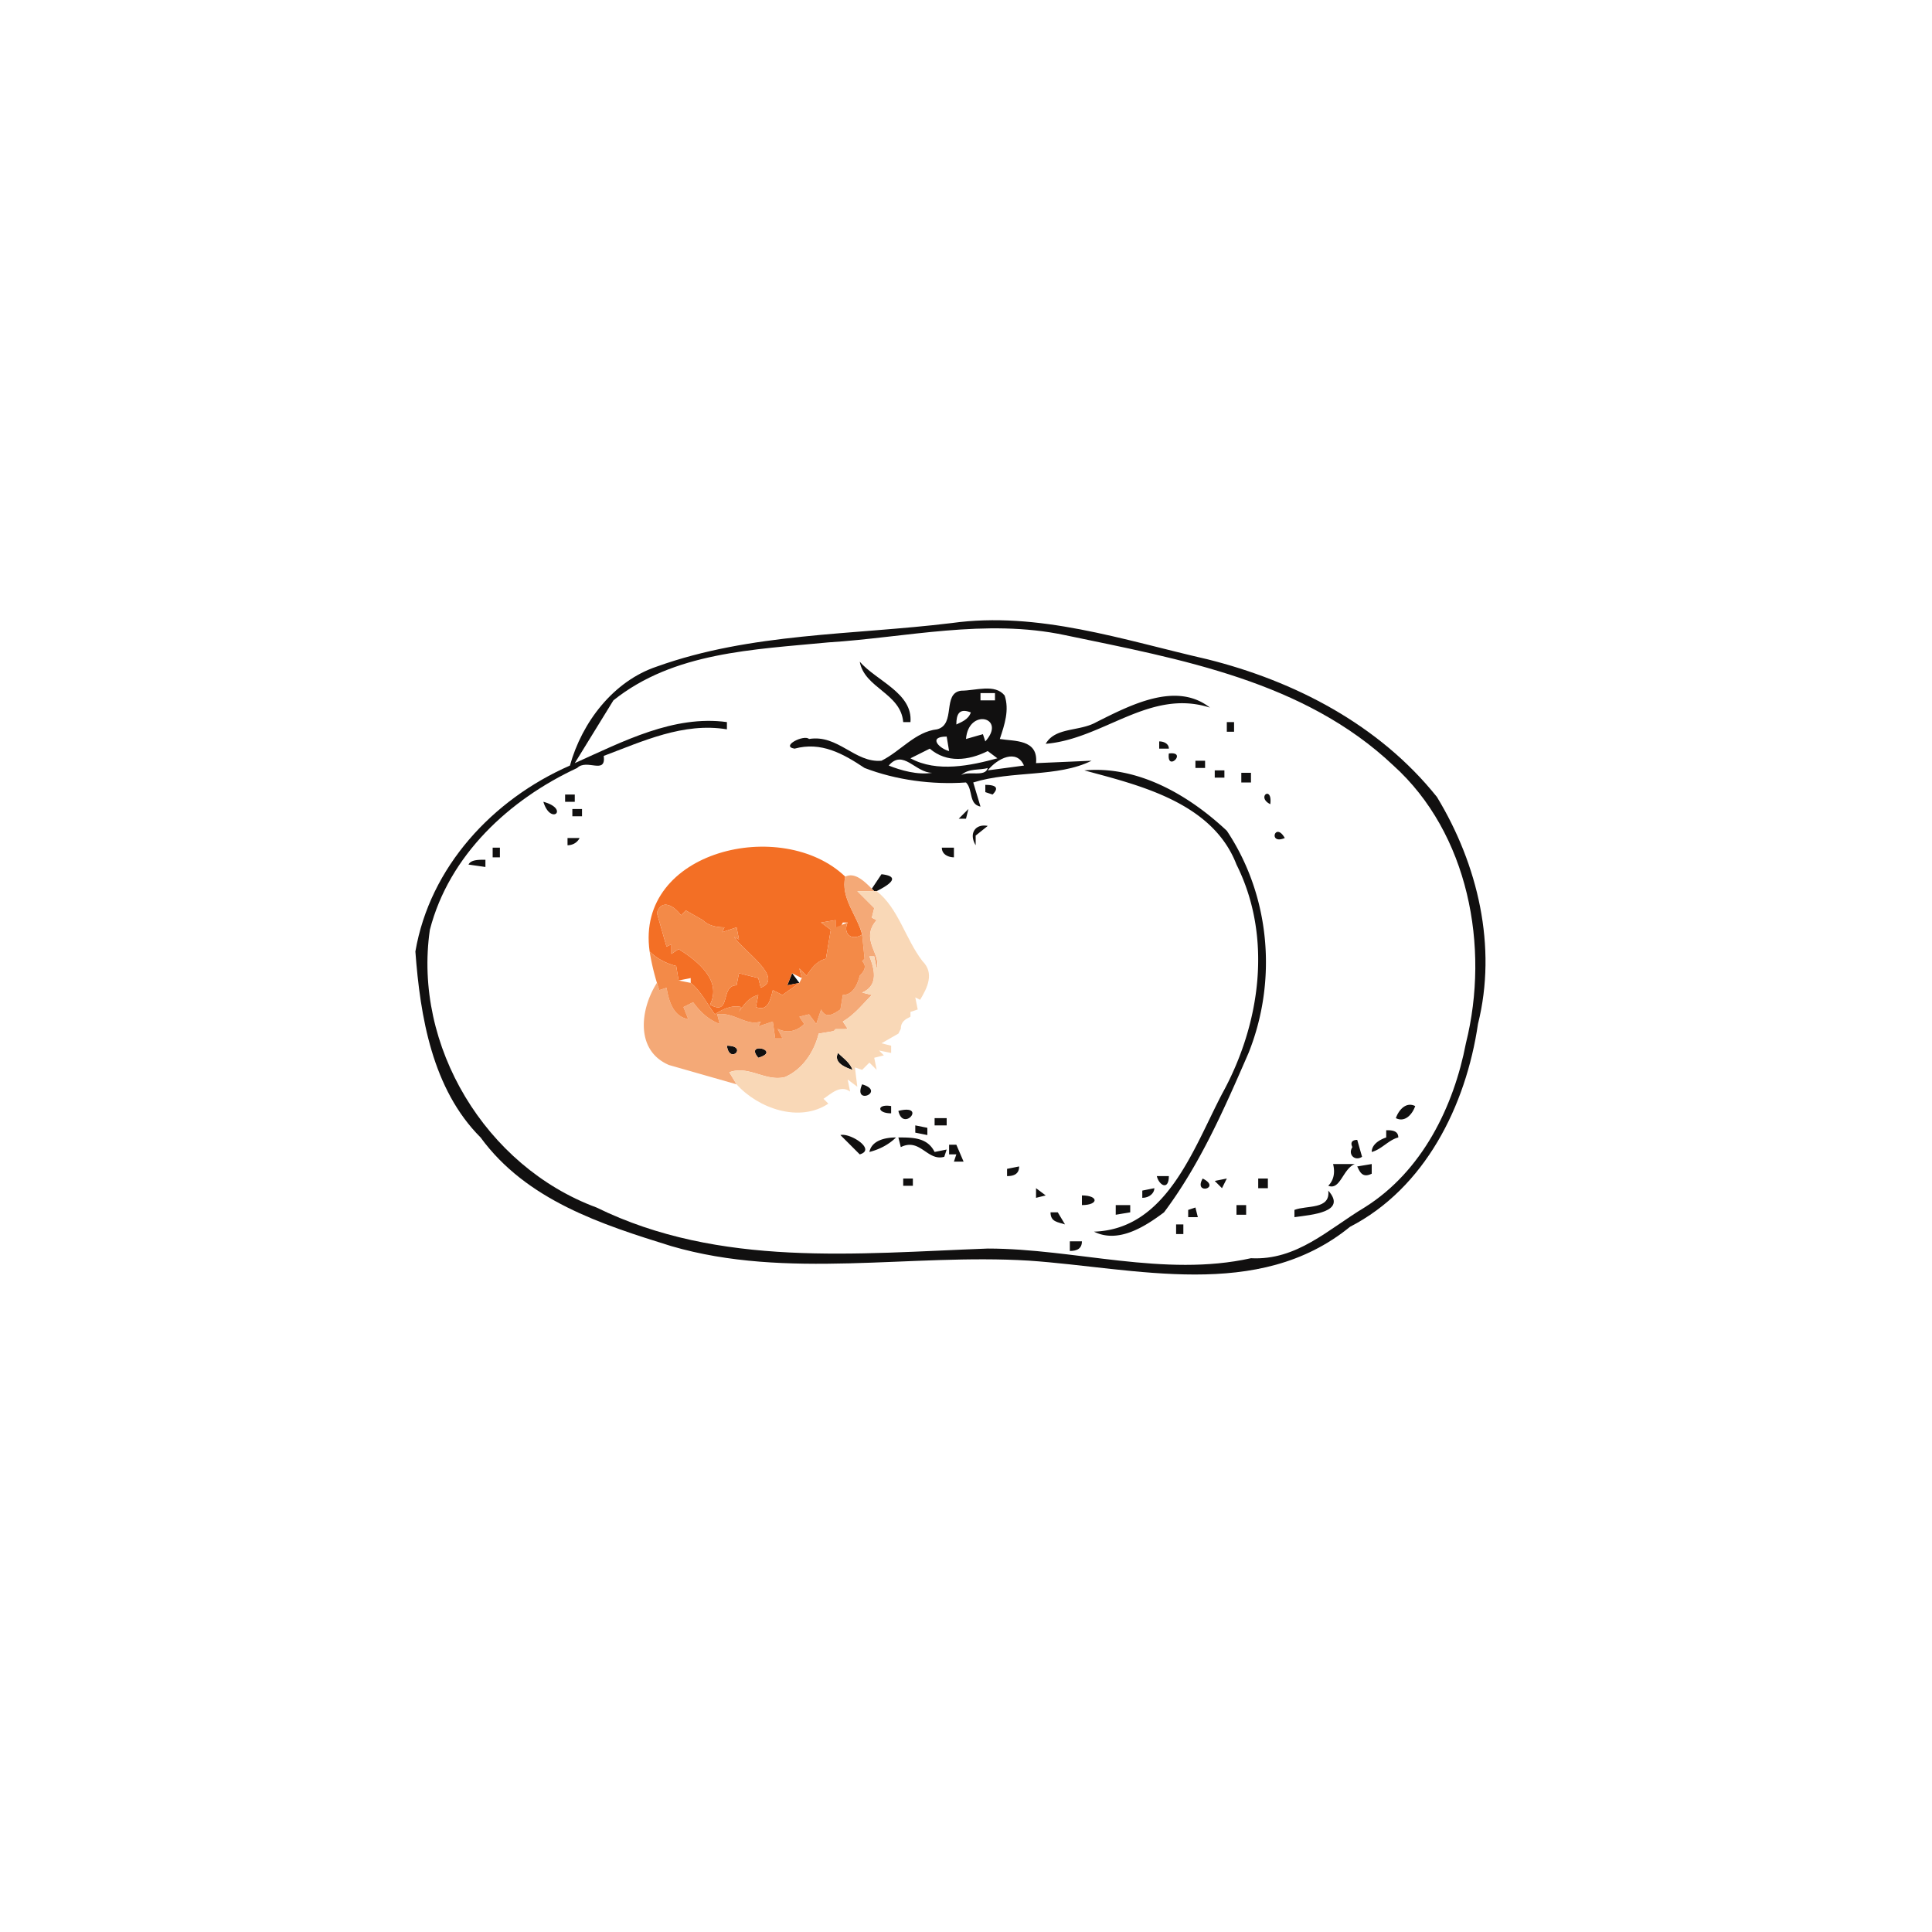 <svg width="1067" height="1067" viewBox="0 0 800 800" xmlns="http://www.w3.org/2000/svg"><g fill="#111010"><path d="M394 258c36-5 71 7 106 15 36 9 71 27 95 57 17 28 25 62 17 94-5 34-22 68-53 84-38 31-89 17-133 14-49-3-100 8-148-6-29-9-60-19-79-45-20-20-25-50-27-77 6-35 32-63 64-77 5-18 18-35 36-41 39-14 81-13 122-18m-51 8c-31 3-64 4-89 24l-16 26c20-9 41-20 63-17v3c-18-3-35 5-51 11 1 8-7 1-11 5-28 13-53 36-61 67-7 48 23 98 69 115 51 25 108 19 162 17 36 0 73 12 109 4 19 1 32-12 47-21 24-15 37-42 42-68 10-40 1-87-30-115-37-35-88-44-136-54-33-7-66 1-98 3z"/><path d="M356 274c7 8 22 13 21 25h-3c-1-12-16-14-18-25z"/><path d="M398 286c6 0 14-3 18 2 2 6 0 12-2 18 6 1 16 0 15 10l23-1c-14 7-33 4-49 9l3 10c-5-1-3-7-6-10-14 1-29-1-42-6-9-6-18-11-29-8-6-1 4-6 6-4 12-2 19 10 30 9 8-4 14-12 23-13 8-2 2-15 10-16m8 1v3h6v-3h-6m-10 13c2-1 5-2 6-5-5-2-6 1-6 5m4 6l7-2 1 3c9-10-7-14-8-1m-7 5l-1-6c-8 0-3 5 1 6m-16 3c11 6 25 3 36 0l-4-3c-8 4-17 5-24-1l-8 4m32 5l15-2c-3-7-11-3-15 2m-41-2c5 2 12 4 18 3-7 0-12-10-18-3m30 4c3-2 10 1 11-3-3 1-8 0-11 3z"/><path d="M454 299c14-7 33-17 47-6-25-8-44 13-68 15 4-7 14-5 21-9zM508 299h3v4h-3v-4zM480 307c2 0 4 1 4 3h-4v-3zM484 312c8-1-1 8 0 0zM495 315h4v3h-4v-3zM449 319c22-2 43 10 59 25 18 27 21 62 9 92-10 23-20 46-35 66-8 6-19 13-29 8 30-1 41-34 53-57 16-29 21-65 6-95-10-26-41-33-63-39zM503 319h4v3h-4v-3zM514 320h4v4h-4v-4zM408 325c4 0 6 1 3 4l-3-1v-3zM526 333c-6-3 1-8 0 0zM234 329h4v3h-4v-3zM225 332c11 3 3 10 0 0zM237 335h4v3h-4v-3zM397 339l4-4-1 4h-3zM404 350c-3-5 0-9 5-8l-5 4v4zM532 347c-7 3-4-7 0 0zM235 347h5c-1 2-3 3-5 3v-3zM204 351h3v4h-3v-4zM390 351h5v4c-2 0-5-1-5-4zM194 358c1-2 4-2 7-2v3l-7-1zM365 362c9 1 2 5-2 7h-1l-1-1 4-6zM328 403a473 473 0 0 1 3 4l-5 1 2-5zM301 433c9 0 1 8 0 0zM314 438c-6-7 10-3 0 0zM347 436c2 2 5 4 6 7-3-1-8-3-6-7zM357 449c10 3-4 9 0 0zM578 463c1-3 4-7 8-5-1 3-4 7-8 5zM369 461c-6 0-6-4 0-3v3zM372 460c12-3 2 9 0 0zM387 463h5v3h-5v-3zM379 466l5 1v3l-5-1v-3zM574 468c2 0 5 0 5 3-4 1-7 5-11 6 0-3 3-5 6-6v-3zM348 470c4-1 15 6 8 8l-8-8zM360 477c1-5 7-6 11-6-3 3-7 5-11 6zM372 471c6 0 12 0 15 6l5-1-1 3c-7 2-10-8-18-4l-1-4zM560 475c-1-2 0-3 2-3l2 7c-3 2-6-1-4-4zM393 474h3l3 7h-4l1-3h-3v-4zM552 482h9c-5 2-6 11-11 9 2-2 3-5 2-9zM562 483l6-1v4c-4 2-5-1-6-3zM417 484l5-1c0 3-2 4-5 4v-3z"/><path d="M479 487h5c0 6-4 4-5 0zM374 488h4v3h-4v-3zM498 488c8 4-4 7 0 0zM503 489l5-1-2 4-3-3zM521 488h4v4h-4v-4zM429 492l4 3-4 1v-4zM473 493l5-1c0 2-2 4-5 4v-3zM550 493c8 9-7 10-14 11v-3c5-2 15 0 14-8zM448 495c7 0 7 4 0 4v-4zM462 499h6v3l-6 1v-4zM512 499h4v4h-4v-4zM492 501l3-1 1 4h-4v-3zM435 502h3l3 5c-3-1-6-1-6-5zM487 507h3v4h-3v-4zM443 514h5c0 3-2 4-5 4v-4z"/></g><path fill="#f36f25" d="M269 394c-6-42 55-56 81-31-2 9 5 16 7 24-5 3-8-1-6-5h-2l-1 2h-2v-3l-6 1 4 3-2 12c-4 1-6 4-8 7l-3-3 1 4-4-2-2 5 5-1-7 5-4-2c-1 4-2 9-7 7l1-5c-4 1-6 4-8 7l1-2c-4-1-8 1-11 3-3-4-6-10-10-13v-2l-5 1-1-6c-4-1-8-3-11-6m3-16l4 14 2-1v4l3-2c8 5 18 13 13 23 9 5 4-8 11-8l1-5 8 2 1 4c10-4-7-15-11-21l2 1-1-5-6 2 1-2c-4 0-7-1-9-3l-7-4-2 2c-3-4-8-7-10-1z"/><path fill="#f4a977" d="M350 363c4-2 8 2 11 5l1 1h-7l7 7-1 4 2 1c-7 8 2 14 0 20l-1-5h-2c2 5 4 12-3 15l4 1c-4 4-7 8-12 11l2 3a880 880 0 0 0-6 1l-6 1c-2 8-7 15-14 18-8 2-15-5-23-2l3 5-28-8c-14-6-12-23-5-34l1 3 3-1c1 6 3 12 9 13l-2-5 4-2c3 4 6 7 11 9l-1-4c7-1 12 5 18 3l-1 2 6-2 1 7h3l-2-4c4 2 8 1 11-2l-2-3 4-1 3 4 2-6c2 4 5 2 8 0l1-6c4 0 6-4 7-8 2-2 3-4 1-6l1-1-1-10c-2-8-9-15-7-24m-49 70c1 8 9 0 0 0m13 5c10-3-6-7 0 0z"/><path fill="#f9d8b7" d="M355 369h8c9 7 12 20 19 29 5 5 2 11-1 16l-2-1 1 5-3 1v2c-2 1-4 2-4 5l-1 2-7 4 4 1v3l-5-1 2 2-4 1 1 5-3-3-3 3-3-1 1 8-4-3 1 5c-4-3-8 1-11 3l2 2c-12 8-29 2-38-8l-3-5c8-3 15 4 23 2 7-3 12-10 14-18l6-1 1-1h5l-2-3c5-3 8-7 12-11l-4-1c7-3 5-10 3-15h2l1 5c2-6-7-12 0-20l-2-1 1-4-7-7m-8 67c-2 4 3 6 6 7-1-3-4-5-6-7z"/><g fill="#f38a48"><path d="M272 378c2-6 7-3 10 1l2-2 7 4c2 2 5 3 9 3l-1 2 6-2 1 5-2-1c4 6 21 17 11 21l-1-4-8-2-1 5c-7 0-2 13-11 8 5-10-5-18-13-23l-3 2v-4l-2 1-4-14z"/><path d="M340 382l6-1v3a7383 7383 0 0 0 5-2c-2 4 1 8 6 5l1 10-1 1c2 2 1 4-1 6-1 4-3 8-7 8l-1 6c-3 2-6 4-8 0l-2 6-3-4-4 1 2 3c-3 3-7 4-11 2l2 4h-3l-1-7-6 2 1-2c-6 2-11-4-18-3l1 4c-5-2-8-5-11-9l-4 2 2 5c-6-1-8-7-9-13l-3 1a98 98 0 0 1-4-16c3 3 7 5 11 6l1 6a796 796 0 0 1 5 1c4 3 7 9 10 13 3-2 7-4 11-3l-1 2c2-3 4-6 8-7l-1 5c5 2 6-3 7-7l4 2 7-5 1-2-1-4 3 3c2-3 4-6 8-7l2-12-4-3z"/></g></svg>